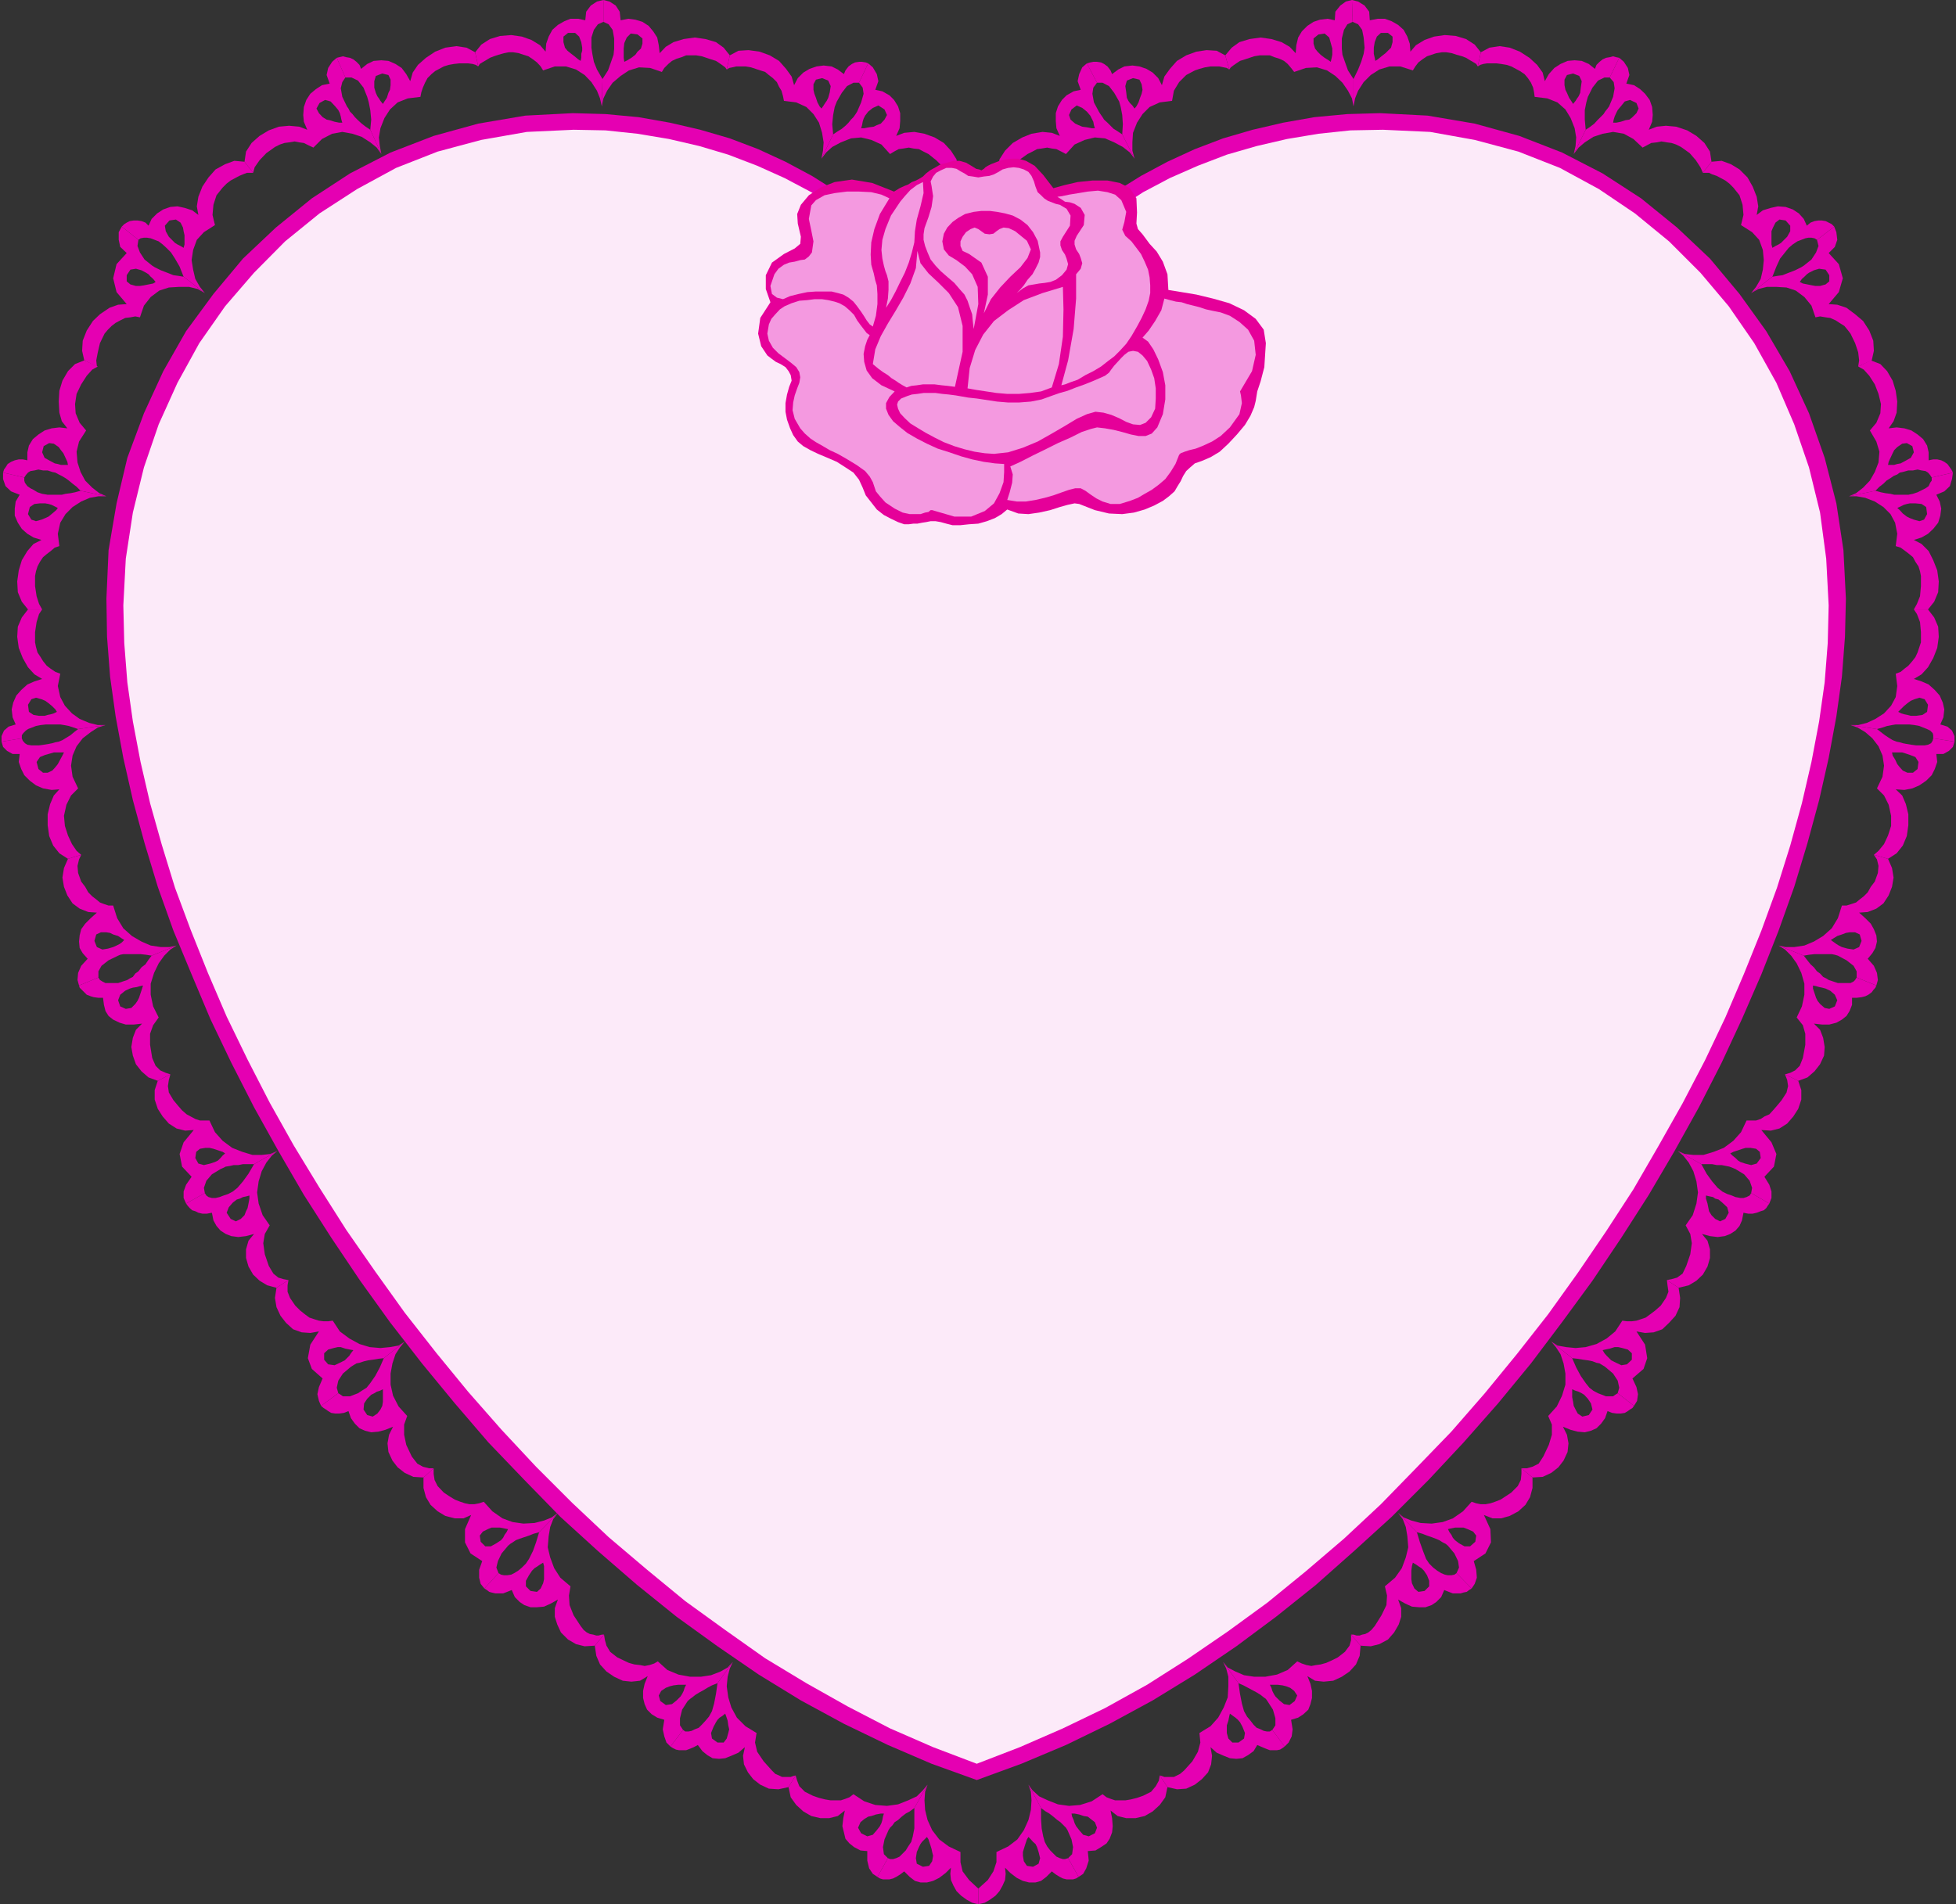 <?xml version="1.0" encoding="UTF-8" standalone="no"?>
<svg
   xmlns:ooo="http://xml.openoffice.org/svg/export"
   xmlns:dc="http://purl.org/dc/elements/1.1/"
   xmlns:cc="http://creativecommons.org/ns#"
   xmlns:rdf="http://www.w3.org/1999/02/22-rdf-syntax-ns#"
   xmlns:svg="http://www.w3.org/2000/svg"
   xmlns="http://www.w3.org/2000/svg"
   xmlns:sodipodi="http://sodipodi.sourceforge.net/DTD/sodipodi-0.dtd"
   xmlns:inkscape="http://www.inkscape.org/namespaces/inkscape"
   version="1.2"
   width="63.6mm"
   height="61.93mm"
   viewBox="0 0 6360 6193"
   preserveAspectRatio="xMidYMid"
   xml:space="preserve"
   id="svg193"
   sodipodi:docname="heart9.svg"
   style="fill-rule:evenodd;stroke-width:28.222;stroke-linejoin:round"
   inkscape:version="0.92.5 (2060ec1f9f, 2020-04-08)"><rect x="0" y="0" width="6360" height="6193" fill="#333333" stroke="none"/><sodipodi:namedview
   pagecolor="#ffffff"
   bordercolor="#666666"
   borderopacity="1"
   objecttolerance="10"
   gridtolerance="10"
   guidetolerance="10"
   inkscape:pageopacity="0"
   inkscape:pageshadow="2"
   inkscape:window-width="664"
   inkscape:window-height="487"
   id="namedview195"
   showgrid="false"
   inkscape:zoom="0.2102413"
   inkscape:cx="120.18898"
   inkscape:cy="117.01417"
   inkscape:window-x="0"
   inkscape:window-y="0"
   inkscape:window-maximized="0"
   inkscape:current-layer="svg193" />
 <defs
   class="ClipPathGroup"
   id="defs8">
  <clipPath
   id="presentation_clip_path"
   clipPathUnits="userSpaceOnUse">
   <rect
   x="0"
   y="0"
   width="21000"
   height="29700"
   id="rect2" />
  </clipPath>
  <clipPath
   id="presentation_clip_path_shrink"
   clipPathUnits="userSpaceOnUse">
   <rect
   x="21"
   y="29"
   width="20958"
   height="29641"
   id="rect5" />
  </clipPath>
 </defs>
 <defs
   class="TextShapeIndex"
   id="defs12">
  <g
   ooo:slide="id1"
   ooo:id-list="id3"
   id="g10" />
 </defs>
 <defs
   class="EmbeddedBulletChars"
   id="defs44">
  <g
   id="bullet-char-template-57356"
   transform="matrix(4.8828125e-4,0,0,-4.8828125e-4,0,0)">
   <path
   d="M 580,1141 1163,571 580,0 -4,571 Z"
   id="path14"
   inkscape:connector-curvature="0" />
  </g>
  <g
   id="bullet-char-template-57354"
   transform="matrix(4.8828125e-4,0,0,-4.8828125e-4,0,0)">
   <path
   d="M 8,1128 H 1137 V 0 H 8 Z"
   id="path17"
   inkscape:connector-curvature="0" />
  </g>
  <g
   id="bullet-char-template-10146"
   transform="matrix(4.8828125e-4,0,0,-4.8828125e-4,0,0)">
   <path
   d="M 174,0 602,739 174,1481 1456,739 Z M 1358,739 309,1346 659,739 Z"
   id="path20"
   inkscape:connector-curvature="0" />
  </g>
  <g
   id="bullet-char-template-10132"
   transform="matrix(4.8828125e-4,0,0,-4.8828125e-4,0,0)">
   <path
   d="M 2015,739 1276,0 H 717 l 543,543 H 174 v 393 h 1086 l -543,545 h 557 z"
   id="path23"
   inkscape:connector-curvature="0" />
  </g>
  <g
   id="bullet-char-template-10007"
   transform="matrix(4.8828125e-4,0,0,-4.8828125e-4,0,0)">
   <path
   d="m 0,-2 c -7,16 -16,29 -25,39 l 381,530 c -94,256 -141,385 -141,387 0,25 13,38 40,38 9,0 21,-2 34,-5 21,4 42,12 65,25 l 27,-13 111,-251 280,301 64,-25 24,25 c 21,-10 41,-24 62,-43 C 886,937 835,863 770,784 769,783 710,716 594,584 L 774,223 c 0,-27 -21,-55 -63,-84 l 16,-20 C 717,90 699,76 672,76 641,76 570,178 457,381 L 164,-76 c -22,-34 -53,-51 -92,-51 -42,0 -63,17 -64,51 -7,9 -10,24 -10,44 0,9 1,19 2,30 z"
   id="path26"
   inkscape:connector-curvature="0" />
  </g>
  <g
   id="bullet-char-template-10004"
   transform="matrix(4.8828125e-4,0,0,-4.8828125e-4,0,0)">
   <path
   d="M 285,-33 C 182,-33 111,30 74,156 52,228 41,333 41,471 c 0,78 14,145 41,201 34,71 87,106 158,106 53,0 88,-31 106,-94 l 23,-176 c 8,-64 28,-97 59,-98 l 735,706 c 11,11 33,17 66,17 42,0 63,-15 63,-46 V 965 c 0,-36 -10,-64 -30,-84 L 442,47 C 390,-6 338,-33 285,-33 Z"
   id="path29"
   inkscape:connector-curvature="0" />
  </g>
  <g
   id="bullet-char-template-9679"
   transform="matrix(4.8828125e-4,0,0,-4.8828125e-4,0,0)">
   <path
   d="M 813,0 C 632,0 489,54 383,161 276,268 223,411 223,592 c 0,181 53,324 160,431 106,107 249,161 430,161 179,0 323,-54 432,-161 108,-107 162,-251 162,-431 0,-180 -54,-324 -162,-431 C 1136,54 992,0 813,0 Z"
   id="path32"
   inkscape:connector-curvature="0" />
  </g>
  <g
   id="bullet-char-template-8226"
   transform="matrix(4.8828125e-4,0,0,-4.8828125e-4,0,0)">
   <path
   d="m 346,457 c -73,0 -137,26 -191,78 -54,51 -81,114 -81,188 0,73 27,136 81,188 54,52 118,78 191,78 73,0 134,-26 185,-79 51,-51 77,-114 77,-187 0,-75 -25,-137 -76,-188 -50,-52 -112,-78 -186,-78 z"
   id="path35"
   inkscape:connector-curvature="0" />
  </g>
  <g
   id="bullet-char-template-8211"
   transform="matrix(4.8828125e-4,0,0,-4.8828125e-4,0,0)">
   <path
   d="M -4,459 H 1135 V 606 H -4 Z"
   id="path38"
   inkscape:connector-curvature="0" />
  </g>
  <g
   id="bullet-char-template-61548"
   transform="matrix(4.8828125e-4,0,0,-4.8828125e-4,0,0)">
   <path
   d="m 173,740 c 0,163 58,303 173,419 116,115 255,173 419,173 163,0 302,-58 418,-173 116,-116 174,-256 174,-419 0,-163 -58,-303 -174,-418 C 1067,206 928,148 765,148 601,148 462,206 346,322 231,437 173,577 173,740 Z"
   id="path41"
   inkscape:connector-curvature="0" />
  </g>
 </defs>
 <g
   id="g49"
   transform="translate(-7320,-11753)">
  <g
   id="id2"
   class="Master_Slide">
   <g
   id="bg-id2"
   class="Background" />
   <g
   id="bo-id2"
   class="BackgroundObjects" />
  </g>
 </g>
 <g
   class="SlideGroup"
   id="g191"
   transform="translate(-7320,-11753)">
  <g
   id="g189">
   <g
   id="container-id1">
    <g
   id="id1"
   class="Slide"
   clip-path="url(#presentation_clip_path)">
     <g
   class="Page"
   id="g185">
      <g
   class="Graphic"
   id="g183">
       <g
   id="id3">
        <rect
   class="BoundingBox"
   x="7320"
   y="11753"
   width="6360"
   height="6193"
   id="rect51"
   style="fill:none;stroke:none" />
        <defs
   id="defs56">
         <clipPath
   id="clip_path_1"
   clipPathUnits="userSpaceOnUse">
          <path
   d="m 7320,11753 h 6359 v 6192 H 7320 Z"
   id="path53"
   inkscape:connector-curvature="0" />
         </clipPath>
        </defs>
        <g
   clip-path="url(#clip_path_1)"
   id="g180">
         <path
   d="m 9213,11908 h 30 l 3,20 5,26 10,25 18,31 -2,89 -6,-26 -10,-25 -18,-28 -22,-23 -28,-18 -33,-10 h -36 l -38,13 -8,-13 -12,-13 -13,-10 -15,-10 -16,-5 -15,-5 -18,-3 h -15 l -15,3 -18,5 -15,5 -13,5 -13,8 -12,7 -8,5 -5,8 -10,-46 20,-25 28,-18 33,-10 36,-3 35,5 31,11 28,17 18,21 2,-26 8,-23 12,-22 18,-16 21,-12 20,-8 h 25 l 23,5 3,-28 15,-20 20,-13 21,-5 v 71 l -18,8 -13,18 -8,25 v 33 h -30 l -3,-18 -7,-18 -13,-12 h -23 l -15,12 v 18 l 5,18 8,10 10,8 13,10 12,10 8,5 2,-10 v -13 l 3,-10 z"
   id="path58"
   inkscape:connector-curvature="0"
   style="fill:#e500b2;stroke:none" />
         <path
   d="m 9348,11911 h -31 l -2,20 -8,23 -10,28 -18,28 -2,89 5,-26 12,-25 18,-26 26,-22 27,-18 33,-10 36,2 38,13 8,-13 13,-13 12,-10 15,-7 16,-5 15,-6 h 18 15 l 18,3 15,5 15,5 16,5 12,8 10,7 8,6 5,7 10,-46 -20,-25 -25,-18 -34,-10 -35,-5 -36,5 -33,10 -25,15 -20,21 -3,-26 -5,-25 -13,-20 -15,-18 -20,-13 -23,-7 -23,-3 -25,5 -3,-28 -13,-20 -20,-13 -20,-5 v 71 l 17,8 13,18 5,28 v 33 h 31 l 2,-18 8,-18 13,-13 22,3 16,13 v 17 l -5,16 -11,10 -7,10 -13,10 -13,8 -10,5 -2,-13 v -10 -10 z"
   id="path60"
   inkscape:connector-curvature="0"
   style="fill:#e500b2;stroke:none" />
         <path
   d="m 8420,12111 28,-12 5,7 5,10 8,8 8,10 10,10 12,11 13,10 15,10 36,79 -15,-21 -21,-17 -28,-18 -30,-10 -33,-6 -33,6 -33,17 -28,28 -15,-7 -16,-8 -15,-2 -15,-3 -18,3 -15,2 -15,5 -16,8 -28,20 -22,23 -16,23 -5,18 -28,-36 5,-33 18,-28 26,-23 30,-18 33,-12 33,-3 33,3 26,10 -11,-26 -2,-22 2,-26 8,-23 13,-20 18,-15 20,-13 25,-5 -10,-28 5,-23 13,-20 15,-13 28,64 -10,15 -5,20 5,28 15,31 -28,12 -10,-12 -15,-16 -18,-5 -18,10 -10,18 8,15 12,13 13,8 10,2 16,5 15,3 h 10 l -3,-10 -2,-10 -3,-11 z"
   id="path62"
   inkscape:connector-curvature="0"
   style="fill:#e500b2;stroke:none" />
         <path
   d="m 8542,12055 -28,13 5,18 5,25 3,31 -3,33 36,79 -5,-26 -3,-28 5,-30 13,-33 18,-28 25,-23 33,-13 41,-5 3,-15 5,-15 7,-16 8,-15 13,-13 12,-10 13,-7 15,-8 16,-5 17,-3 18,-2 h 15 13 l 15,2 10,3 8,5 -10,-46 -28,-15 -33,-5 -36,5 -33,13 -30,20 -26,23 -17,25 -8,28 -13,-23 -15,-20 -20,-13 -23,-10 -23,-2 -25,2 -21,10 -20,16 -5,-13 -10,-10 -10,-8 -11,-5 -12,-2 -11,-3 -12,3 -8,2 28,64 h 20 l 21,10 18,23 12,30 28,-13 -5,-17 v -21 l 5,-17 21,-8 20,5 7,15 v 18 l -2,15 -5,10 -5,16 -8,12 -5,8 -8,-10 -5,-8 -5,-7 z"
   id="path64"
   inkscape:connector-curvature="0"
   style="fill:#e500b2;stroke:none" />
         <path
   d="m 7795,12640 20,-23 8,5 10,5 10,5 13,5 13,5 15,6 15,2 18,3 69,53 -23,-13 -28,-7 h -33 l -33,2 -31,10 -28,21 -22,28 -13,38 -15,-3 -16,3 -17,2 -16,8 -15,8 -13,10 -12,12 -11,13 -15,31 -7,30 -5,26 2,20 -41,-20 -7,-31 2,-33 13,-33 20,-31 23,-22 31,-21 28,-10 28,-2 -33,-39 -11,-45 11,-46 33,-36 -21,-20 -5,-23 v -25 l 10,-18 54,43 -3,20 8,21 15,23 25,20 -20,23 -15,-8 -18,-5 -18,3 -12,18 v 20 l 12,10 18,5 h 13 l 13,-2 15,-3 15,-3 8,-5 -8,-10 -8,-7 -7,-8 z"
   id="path66"
   inkscape:connector-curvature="0"
   style="fill:#e500b2;stroke:none" />
         <path
   d="m 7882,12536 -21,23 15,15 13,20 15,26 13,33 69,53 -16,-20 -15,-26 -7,-30 -5,-31 5,-33 12,-33 23,-25 36,-23 -8,-33 3,-33 10,-31 20,-25 13,-13 13,-10 15,-8 13,-7 12,-5 13,-5 h 13 7 l -28,-36 -33,-3 -30,11 -31,17 -23,26 -20,30 -13,33 -5,31 5,28 -20,-15 -25,-8 -23,-5 -23,2 -23,8 -20,13 -18,18 -10,22 -10,-10 -13,-5 -13,-2 h -12 l -13,2 -10,5 -8,5 -8,8 54,43 7,-5 11,-2 h 10 l 12,2 13,5 13,5 13,10 12,11 21,-23 -13,-13 -10,-18 -3,-18 15,-17 21,-3 15,10 8,16 2,12 3,13 v 15 15 l -3,11 -10,-6 -10,-5 -8,-5 z"
   id="path68"
   inkscape:connector-curvature="0"
   style="fill:#e500b2;stroke:none" />
         <path
   d="m 7467,13390 8,-28 h 10 10 10 16 l 12,-3 16,-2 15,-3 18,-5 84,18 h -26 l -28,5 -28,12 -28,18 -23,23 -17,28 -8,36 5,40 -15,5 -13,11 -13,10 -12,10 -10,15 -8,15 -5,16 -3,15 v 33 l 5,33 8,25 10,18 h -46 l -20,-25 -13,-31 -2,-35 5,-36 10,-33 18,-30 20,-23 26,-13 -26,-8 -20,-12 -18,-16 -13,-20 -10,-23 v -23 l 3,-23 13,-22 -28,-11 -18,-17 -8,-23 v -21 l 69,16 v 10 l 2,7 8,11 10,7 10,5 13,8 15,5 18,3 -8,28 h -17 l -18,2 -15,10 -6,23 11,18 15,5 18,-5 12,-5 11,-5 12,-10 13,-11 5,-7 -10,-5 -10,-5 -10,-3 z"
   id="path70"
   inkscape:connector-curvature="0"
   style="fill:#e500b2;stroke:none" />
         <path
   d="m 7498,13260 -8,28 10,2 11,6 10,5 12,7 11,8 12,10 13,10 13,13 84,18 -23,-10 -23,-18 -23,-23 -15,-28 -10,-31 -3,-35 8,-33 23,-36 -21,-25 -13,-31 -2,-30 5,-33 15,-31 18,-28 18,-20 18,-10 -44,-20 -30,12 -23,23 -18,31 -10,33 -2,35 2,36 8,28 18,23 -26,-3 -25,3 -23,7 -20,13 -18,15 -13,21 -5,22 v 26 l -15,-3 h -13 l -13,3 -12,5 -11,7 -7,11 -5,7 -3,10 69,16 5,-8 7,-8 8,-5 13,-2 13,-3 15,3 h 15 l 15,5 8,-28 -15,-8 -18,-10 -8,-18 5,-20 18,-10 15,2 16,11 7,10 8,10 7,15 6,13 2,10 h -13 -10 l -10,-3 z"
   id="path72"
   inkscape:connector-curvature="0"
   style="fill:#e500b2;stroke:none" />
         <path
   d="m 10013,12071 28,12 -7,18 -5,26 -3,30 3,33 -38,79 5,-26 2,-27 -5,-31 -10,-33 -18,-28 -23,-23 -33,-15 -40,-5 -3,-15 -5,-18 -8,-13 -7,-15 -13,-13 -13,-10 -12,-10 -16,-5 -15,-5 -15,-5 -18,-3 h -15 -15 l -13,3 -10,2 -8,5 10,-46 28,-15 33,-2 36,5 33,12 30,18 23,26 18,25 8,28 12,-23 18,-18 20,-12 23,-8 23,-3 26,3 20,10 20,15 5,-12 10,-13 11,-8 10,-5 13,-2 h 10 l 12,2 8,3 -30,63 h -18 l -21,11 -17,22 -16,28 -28,-12 5,-18 3,-20 -8,-18 -20,-8 -20,5 -8,15 v 18 l 3,13 5,13 5,15 7,13 6,7 7,-10 5,-8 5,-7 z"
   id="path74"
   inkscape:connector-curvature="0"
   style="fill:#e500b2;stroke:none" />
         <path
   d="m 10133,12129 -26,-13 -5,8 -7,10 -8,8 -8,10 -10,10 -12,10 -13,8 -15,10 -38,79 15,-20 20,-18 28,-15 33,-13 33,-3 33,8 33,15 28,31 13,-8 15,-8 15,-2 18,-3 15,3 18,2 15,8 16,8 25,20 23,23 13,23 7,17 28,-35 -5,-31 -18,-28 -23,-25 -30,-18 -33,-12 -33,-6 -33,3 -26,10 11,-25 2,-23 v -26 l -7,-22 -13,-21 -15,-15 -23,-13 -23,-5 10,-28 -5,-23 -13,-22 -15,-13 -30,63 12,16 3,20 -8,28 -13,30 26,13 10,-13 15,-12 18,-8 20,13 8,18 -8,15 -12,13 -13,5 -10,5 -15,2 -16,3 h -10 l 3,-10 2,-11 3,-10 z"
   id="path76"
   inkscape:connector-curvature="0"
   style="fill:#e500b2;stroke:none" />
         <path
   d="m 7688,14833 16,28 7,-3 10,-2 h 13 13 15 15 l 18,2 18,3 81,-33 -23,5 h -28 l -33,-5 -30,-13 -31,-18 -28,-25 -20,-33 -13,-41 h -15 l -15,-5 -13,-5 -12,-10 -13,-10 -13,-13 -10,-18 -13,-17 -10,-28 -2,-23 5,-21 7,-15 -43,13 -13,30 -5,31 5,30 11,28 17,26 23,17 28,11 28,2 -20,18 -18,18 -13,18 -5,20 -2,20 2,21 10,17 16,18 -21,23 -10,23 -2,23 5,18 63,-26 v -20 l 10,-18 23,-18 31,-15 -16,-28 -17,5 -18,3 -18,-8 -8,-20 6,-21 15,-7 h 18 l 12,2 10,5 16,5 12,8 8,5 -8,8 -7,5 -10,5 z"
   id="path78"
   inkscape:connector-curvature="0"
   style="fill:#e500b2;stroke:none" />
         <path
   d="m 7742,14968 -8,-28 8,-5 10,-5 8,-11 10,-7 10,-13 13,-10 10,-15 10,-13 81,-33 -20,13 -20,20 -18,25 -15,31 -11,35 v 36 l 8,38 18,36 -18,25 -10,28 v 36 l 7,43 11,25 15,15 18,8 15,5 -41,21 -30,-11 -23,-20 -18,-23 -10,-28 -5,-28 5,-30 10,-26 20,-20 -27,3 h -26 l -20,-6 -21,-10 -15,-12 -10,-16 -5,-20 -3,-23 h -15 l -15,-2 -10,-3 -13,-5 -8,-8 -7,-7 -8,-8 -2,-7 63,-26 5,8 8,5 10,5 h 13 12 16 l 15,-5 15,-5 8,28 -15,7 -16,13 -7,18 7,20 18,8 18,-3 13,-13 7,-10 5,-10 5,-15 5,-15 3,-10 -10,2 -10,3 -13,2 z"
   id="path80"
   inkscape:connector-curvature="0"
   style="fill:#e500b2;stroke:none" />
         <path
   d="m 7465,14081 5,28 h 10 10 13 13 l 12,2 16,3 15,5 15,5 89,-13 h -25 l -28,-7 -31,-13 -25,-18 -23,-25 -15,-28 -8,-36 8,-40 -16,-6 -15,-10 -13,-10 -12,-15 -8,-13 -10,-15 -5,-18 -3,-15 v -33 l 5,-33 8,-26 10,-15 h -46 l -20,26 -13,30 -2,33 5,36 13,33 17,30 21,23 25,15 -25,8 -23,10 -20,18 -16,18 -10,23 -5,22 3,26 10,23 -23,7 -15,13 -8,18 v 18 l 66,-11 v -10 l 5,-7 8,-8 7,-5 13,-5 13,-5 15,-3 18,-2 -5,-28 h -18 l -18,-3 -15,-10 -3,-23 11,-18 15,-5 18,5 12,5 11,8 12,10 10,10 5,8 -10,5 -10,3 -10,2 z"
   id="path82"
   inkscape:connector-curvature="0"
   style="fill:#e500b2;stroke:none" />
         <path
   d="m 7485,14203 -5,-31 10,-2 10,-3 11,-2 12,-5 13,-8 13,-8 12,-10 13,-10 89,-13 -25,8 -23,15 -26,20 -20,26 -13,30 -5,33 5,36 18,38 -23,23 -15,30 -8,36 3,33 10,31 13,28 15,22 15,13 -43,13 -28,-18 -20,-25 -13,-31 -5,-35 v -36 l 8,-33 12,-28 18,-20 -25,2 -28,-5 -23,-10 -20,-15 -18,-18 -10,-20 -8,-23 3,-26 h -23 l -18,-10 -13,-13 -5,-17 66,-11 3,8 7,8 8,5 13,2 h 12 13 l 15,-2 18,-3 5,31 -18,5 -17,7 -11,16 6,23 15,12 h 15 l 15,-7 10,-11 8,-10 8,-15 7,-13 5,-10 h -12 -11 -10 z"
   id="path84"
   inkscape:connector-curvature="0"
   style="fill:#e500b2;stroke:none" />
         <path
   d="m 8019,15532 18,23 7,-3 10,-5 13,-2 13,-3 h 15 l 15,-3 h 18 18 l 76,-43 -23,10 -28,3 h -30 l -33,-10 -33,-13 -31,-23 -25,-28 -18,-38 h -15 -16 l -15,-5 -15,-8 -13,-7 -15,-13 -13,-15 -15,-18 -15,-25 -3,-21 3,-20 5,-18 -41,21 -10,30 v 31 l 10,30 16,25 20,23 25,16 28,7 28,-2 -33,40 -13,38 8,41 31,33 -18,26 -8,22 v 21 l 8,18 61,-34 -3,-17 8,-23 18,-21 28,-17 -18,-23 -15,5 -21,5 -18,-5 -10,-18 3,-20 12,-10 18,-3 h 13 l 13,3 15,5 15,5 8,5 -8,7 -7,8 -8,8 z"
   id="path86"
   inkscape:connector-curvature="0"
   style="fill:#e500b2;stroke:none" />
         <path
   d="m 8090,15654 -13,-26 15,-12 18,-21 18,-25 18,-31 76,-43 -18,15 -18,23 -15,28 -10,33 -5,36 5,36 13,38 23,33 -16,28 -5,30 5,36 13,38 15,25 16,13 17,5 16,3 -39,25 -30,-8 -25,-15 -21,-20 -15,-26 -8,-28 v -28 l 8,-28 18,-22 -26,7 -25,3 -23,-3 -18,-7 -17,-11 -13,-15 -10,-18 -5,-25 -16,3 h -15 l -13,-3 -10,-5 -10,-3 -8,-7 -7,-8 -5,-7 61,-34 5,8 7,5 11,3 h 12 l 13,-3 13,-5 15,-5 15,-8 13,26 -13,10 -13,15 -7,18 13,20 17,8 16,-8 12,-12 5,-13 5,-10 3,-15 3,-16 v -10 l -11,3 -10,2 -10,5 z"
   id="path88"
   inkscape:connector-curvature="0"
   style="fill:#e500b2;stroke:none" />
         <path
   d="m 8441,16177 20,21 8,-5 10,-6 10,-2 15,-5 13,-3 15,-2 18,-3 18,-2 68,-54 -20,13 -28,5 -31,3 -35,-3 -33,-10 -33,-18 -31,-23 -23,-35 -15,2 h -15 l -15,-2 -16,-5 -15,-5 -15,-11 -15,-12 -16,-16 -17,-25 -8,-20 v -21 l 3,-17 -39,25 -5,33 5,30 13,28 18,23 23,21 28,10 28,2 28,-5 -28,43 -8,44 13,35 35,31 -12,28 -5,23 5,22 7,16 56,-41 -5,-18 5,-23 15,-23 26,-22 -20,-21 -16,8 -17,8 -21,-3 -13,-15 v -21 l 13,-12 18,-5 13,-3 h 10 l 15,5 15,3 11,2 -8,10 -5,8 -8,8 z"
   id="path90"
   inkscape:connector-curvature="0"
   style="fill:#e500b2;stroke:none" />
         <path
   d="m 8527,16289 -15,-23 12,-15 16,-23 15,-28 13,-30 68,-54 -15,18 -15,23 -10,30 -6,33 v 36 l 8,36 18,35 28,31 -10,28 v 33 l 7,33 18,38 18,23 18,10 20,5 h 15 l -33,30 -33,-2 -28,-13 -23,-18 -17,-22 -13,-28 -3,-28 5,-28 13,-26 -25,10 -23,6 -23,2 -20,-5 -18,-8 -15,-15 -13,-18 -8,-23 -15,6 -15,2 h -13 l -13,-2 -10,-6 -7,-5 -8,-5 -8,-7 56,-41 8,5 7,5 h 11 12 l 13,-5 13,-5 12,-8 16,-10 15,23 -13,13 -10,15 -2,20 12,18 18,5 15,-10 10,-13 6,-12 2,-13 v -15 -16 -10 l -10,5 -10,3 -8,5 z"
   id="path92"
   inkscape:connector-curvature="0"
   style="fill:#e500b2;stroke:none" />
         <path
   d="m 8949,16762 23,18 7,-6 8,-5 10,-7 13,-5 15,-5 15,-5 15,-6 18,-5 61,-63 -20,15 -25,10 -31,8 -36,2 -35,-5 -33,-12 -33,-23 -28,-31 -15,5 -16,3 h -15 l -15,-3 -15,-5 -18,-7 -18,-11 -18,-12 -20,-21 -10,-20 -3,-20 v -18 l -33,30 v 34 l 8,30 15,25 23,21 25,15 31,8 h 28 l 25,-11 -20,46 v 43 l 18,36 38,25 -10,28 v 26 l 5,20 12,15 46,-50 -7,-18 5,-21 12,-25 21,-25 -23,-18 -15,10 -18,10 h -18 l -15,-15 -3,-20 10,-13 16,-8 12,-5 h 13 15 l 15,3 11,2 -5,10 -6,8 -5,10 z"
   id="path94"
   inkscape:connector-curvature="0"
   style="fill:#e500b2;stroke:none" />
         <path
   d="m 9050,16861 -20,-23 10,-15 13,-26 10,-28 10,-33 61,-63 -15,20 -10,26 -5,30 -3,36 8,33 13,35 20,31 33,28 -5,30 2,31 13,33 23,35 10,13 10,8 10,5 11,2 10,3 h 7 l 11,-3 h 7 l -30,36 -33,2 -28,-7 -26,-15 -23,-23 -12,-26 -8,-25 v -28 l 10,-28 -23,13 -22,10 -23,2 h -21 l -20,-7 -15,-10 -16,-16 -10,-23 -15,6 -13,5 h -15 -10 l -13,-3 -7,-2 -8,-6 -8,-5 46,-50 8,5 10,2 h 10 l 13,-2 10,-5 13,-8 12,-10 13,-13 20,23 -10,15 -10,18 v 18 l 15,15 21,3 12,-11 8,-17 3,-13 v -13 -15 -15 l -3,-11 -10,6 -10,7 -8,5 z"
   id="path96"
   inkscape:connector-curvature="0"
   style="fill:#e500b2;stroke:none" />
         <path
   d="m 9533,17270 23,15 8,-7 7,-5 10,-8 13,-8 13,-7 13,-8 15,-8 18,-7 50,-69 -17,18 -23,13 -31,12 -33,5 h -35 l -38,-7 -36,-15 -31,-28 -12,7 -15,5 -16,3 -15,-3 -18,-2 -18,-5 -17,-8 -21,-10 -23,-18 -12,-20 -5,-18 -3,-18 -30,36 5,33 12,28 21,23 25,17 28,13 28,3 28,-3 25,-15 -10,25 -5,23 v 23 l 5,20 8,18 15,15 18,11 23,7 -5,31 5,23 7,20 13,13 41,-54 -10,-15 v -23 l 7,-28 18,-28 -23,-15 -13,13 -15,12 -20,3 -18,-13 -5,-18 8,-15 15,-10 13,-5 12,-3 16,-2 h 15 10 l -5,10 -3,10 -5,10 z"
   id="path98"
   inkscape:connector-curvature="0"
   style="fill:#e500b2;stroke:none" />
         <path
   d="m 9648,17354 -23,-18 10,-18 7,-25 6,-31 5,-35 50,-69 -10,21 -7,27 -3,31 5,36 10,33 18,33 28,28 36,22 -5,31 7,30 21,31 27,30 11,11 12,5 10,5 h 11 7 10 l 8,-3 8,-2 -23,38 -33,7 -31,-2 -28,-13 -23,-18 -17,-22 -13,-26 -3,-28 6,-28 -21,18 -23,10 -20,8 -20,2 -21,-2 -17,-10 -16,-13 -15,-20 -13,7 -12,5 -13,5 h -13 -10 l -10,-2 -10,-5 -8,-5 41,-54 7,5 h 11 l 10,-2 10,-5 13,-5 10,-10 12,-13 11,-13 23,18 -8,15 -8,20 3,18 18,13 h 20 l 10,-13 5,-18 3,-12 -3,-13 -2,-15 -5,-15 -3,-8 -10,8 -8,5 -7,7 z"
   id="path100"
   inkscape:connector-curvature="0"
   style="fill:#e500b2;stroke:none" />
         <path
   d="m 11787,11908 h -30 l -3,20 -8,26 -10,25 -15,31 v 89 l 5,-26 10,-25 18,-28 23,-23 28,-18 33,-10 h 35 l 41,13 8,-13 10,-13 13,-10 15,-10 15,-5 15,-5 18,-3 h 15 l 18,3 15,5 18,5 13,5 13,8 12,7 8,5 5,8 10,-46 -20,-25 -28,-18 -33,-10 -36,-3 -35,5 -31,11 -28,17 -18,21 -2,-26 -8,-23 -12,-22 -18,-16 -21,-12 -22,-8 h -23 l -26,5 -2,-28 -15,-20 -21,-13 -20,-5 2,71 18,8 13,18 5,25 3,33 h 30 l 3,-18 7,-18 13,-12 h 23 l 15,12 v 18 l -5,18 -10,10 -8,8 -13,10 -12,10 -8,5 -2,-10 -3,-13 v -10 z"
   id="path102"
   inkscape:connector-curvature="0"
   style="fill:#e500b2;stroke:none" />
         <path
   d="m 11652,11911 h 31 l 2,20 8,23 10,28 18,28 v 89 l -5,-26 -13,-25 -18,-26 -23,-22 -27,-18 -33,-10 -36,2 -38,13 -10,-13 -11,-13 -12,-10 -15,-7 -16,-5 -15,-6 h -18 -15 l -18,3 -15,5 -15,5 -16,5 -12,8 -10,7 -8,6 -5,7 -13,-46 21,-25 25,-18 33,-10 36,-5 35,5 33,10 26,15 20,21 2,-26 6,-25 12,-20 18,-18 20,-13 21,-7 25,-3 23,5 2,-28 16,-20 18,-13 20,-5 2,71 -17,8 -11,18 -7,28 v 33 h -31 l -5,-18 -5,-18 -15,-13 -20,3 -16,13 v 17 l 5,16 8,10 10,10 13,10 13,8 7,5 3,-13 2,-10 v -10 z"
   id="path104"
   inkscape:connector-curvature="0"
   style="fill:#e500b2;stroke:none" />
         <path
   d="m 12580,12111 -28,-12 -5,7 -8,10 -5,8 -10,10 -10,10 -10,11 -13,10 -15,10 -39,79 16,-21 20,-17 28,-18 30,-10 34,-6 35,6 31,17 30,28 13,-7 15,-8 18,-2 15,-3 18,3 15,2 15,5 16,8 28,20 20,23 15,23 8,18 28,-36 -5,-33 -18,-28 -26,-23 -30,-18 -36,-12 -33,-3 -30,3 -26,10 11,-26 2,-22 -2,-26 -8,-23 -15,-20 -16,-15 -20,-13 -25,-5 10,-28 -5,-23 -13,-20 -15,-13 -31,64 13,15 3,20 -5,28 -13,31 28,12 10,-12 13,-16 17,-5 21,10 7,18 -7,15 -13,13 -10,8 -13,2 -15,5 -15,3 h -10 l 2,-10 3,-10 5,-11 z"
   id="path106"
   inkscape:connector-curvature="0"
   style="fill:#e500b2;stroke:none" />
         <path
   d="m 12458,12055 25,13 -5,18 -5,25 v 31 l 3,33 -39,79 6,-26 2,-28 -5,-30 -13,-33 -17,-28 -26,-23 -33,-13 -41,-5 -2,-15 -3,-15 -7,-16 -10,-15 -11,-13 -15,-10 -13,-7 -15,-8 -15,-5 -18,-3 -15,-2 h -15 -16 l -12,2 -10,3 -8,5 10,-46 28,-15 33,-5 33,5 33,13 31,20 25,23 18,25 7,28 13,-23 18,-20 20,-13 23,-10 23,-2 23,2 23,10 20,16 5,-13 10,-10 10,-8 11,-5 12,-2 11,-3 10,3 10,2 -31,64 h -17 l -21,10 -18,23 -15,30 -25,-13 2,-17 3,-21 -8,-17 -20,-8 -20,5 -8,15 v 18 l 3,15 5,10 7,16 8,12 5,8 8,-10 5,-8 5,-7 z"
   id="path108"
   inkscape:connector-curvature="0"
   style="fill:#e500b2;stroke:none" />
         <path
   d="m 13202,12640 -17,-23 -8,5 -10,5 -10,5 -13,5 -13,5 -15,6 -15,2 -18,3 -69,53 23,-13 28,-7 h 31 l 33,2 30,10 28,21 23,28 13,38 15,-3 18,3 15,2 18,8 12,8 16,10 10,12 10,13 15,31 10,30 3,26 -3,20 44,-20 7,-31 -2,-33 -13,-33 -20,-31 -26,-22 -28,-21 -30,-10 -28,-2 33,-39 13,-45 -13,-46 -33,-36 20,-20 8,-23 -3,-25 -7,-18 -56,43 5,20 -8,21 -15,23 -25,20 17,23 16,-8 17,-5 21,3 12,18 v 20 l -12,10 -18,5 h -15 l -11,-2 -15,-3 -15,-3 -10,-5 7,-10 8,-7 8,-8 z"
   id="path110"
   inkscape:connector-curvature="0"
   style="fill:#e500b2;stroke:none" />
         <path
   d="m 13118,12536 18,23 -12,15 -16,20 -12,26 -13,33 -69,53 16,-20 15,-26 7,-30 3,-31 -3,-33 -12,-33 -23,-25 -36,-23 8,-33 -3,-33 -10,-31 -20,-25 -13,-13 -13,-10 -15,-8 -13,-7 -15,-5 -10,-5 h -13 -7 l 28,-36 33,-3 30,11 28,17 26,26 17,30 13,33 5,31 -5,28 20,-15 26,-8 23,-5 25,2 23,8 20,13 16,18 10,22 12,-10 13,-5 13,-2 h 10 l 13,2 10,5 10,5 8,8 -56,43 -8,-5 -10,-2 h -10 l -10,2 -13,5 -13,5 -15,10 -13,11 -18,-23 13,-13 10,-18 v -18 l -15,-17 -20,-3 -13,10 -8,16 -5,12 v 13 15 15 l 3,11 10,-6 10,-5 8,-5 z"
   id="path112"
   inkscape:connector-curvature="0"
   style="fill:#e500b2;stroke:none" />
         <path
   d="m 13530,13390 -5,-28 h -10 -10 -10 -16 l -12,-3 -16,-2 -15,-3 -18,-5 -86,18 h 25 l 28,5 31,12 28,18 23,23 15,28 7,36 -5,40 16,5 15,11 13,10 12,10 8,15 10,15 5,16 3,15 v 33 l -3,33 -10,25 -10,18 h 46 l 20,-25 13,-31 2,-35 -5,-36 -13,-33 -15,-30 -23,-23 -25,-13 25,-8 21,-12 17,-16 16,-20 7,-23 3,-23 -5,-23 -11,-22 26,-11 18,-17 7,-23 3,-21 -69,16 v 10 l -5,7 -5,11 -10,7 -10,5 -16,8 -15,5 -15,3 5,28 h 18 l 20,2 15,10 3,23 -10,18 -15,5 -18,-5 -13,-5 -10,-5 -13,-10 -10,-11 -8,-7 11,-5 10,-5 10,-3 z"
   id="path114"
   inkscape:connector-curvature="0"
   style="fill:#e500b2;stroke:none" />
         <path
   d="m 13500,13260 7,28 -10,2 -8,6 -12,5 -10,7 -13,8 -10,10 -13,10 -13,13 -86,18 23,-10 23,-18 22,-23 16,-28 12,-31 3,-35 -10,-33 -21,-36 21,-25 13,-31 2,-30 -8,-33 -12,-31 -18,-28 -18,-20 -18,-10 41,-20 31,12 22,23 18,31 10,33 5,35 -2,36 -10,28 -16,23 26,-3 25,3 23,7 20,13 18,15 13,21 5,22 v 26 l 15,-3 h 13 l 13,3 10,5 10,7 8,11 5,7 5,10 -69,16 -5,-8 -7,-8 -8,-5 -13,-2 -13,-3 -15,3 h -15 l -18,5 -7,-28 15,-8 18,-10 10,-18 -5,-20 -18,-10 -15,2 -16,11 -10,10 -5,10 -7,15 -6,13 -2,10 h 10 10 l 10,-3 z"
   id="path116"
   inkscape:connector-curvature="0"
   style="fill:#e500b2;stroke:none" />
         <path
   d="m 10984,12071 -25,12 5,18 5,26 2,30 -2,33 40,79 -7,-26 v -27 l 2,-31 13,-33 18,-28 23,-23 33,-15 40,-5 6,-33 17,-28 23,-23 28,-15 15,-5 18,-5 18,-3 h 15 13 l 15,3 10,2 8,5 -13,-46 -28,-15 -33,-2 -33,5 -33,12 -30,18 -23,26 -18,25 -8,28 -12,-23 -18,-18 -20,-12 -23,-8 -23,-3 -26,3 -20,10 -20,15 -5,-12 -10,-13 -11,-8 -10,-5 -13,-2 h -12 l -10,2 -11,3 33,63 h 18 l 21,11 17,22 16,28 25,-12 -2,-18 -3,-20 5,-18 20,-8 21,5 7,15 3,18 -3,13 -5,13 -5,15 -7,13 -6,7 -7,-10 -8,-8 -5,-7 z"
   id="path118"
   inkscape:connector-curvature="0"
   style="fill:#e500b2;stroke:none" />
         <path
   d="m 10865,12129 28,-13 5,8 7,10 5,8 11,10 10,10 10,10 13,8 15,10 40,79 -15,-20 -23,-18 -28,-15 -30,-13 -33,-3 -33,8 -33,15 -28,31 -15,-8 -16,-8 -15,-2 -15,-3 -18,3 -15,2 -15,8 -16,8 -28,20 -20,23 -15,23 -5,17 -28,-35 5,-31 18,-28 25,-25 31,-18 30,-12 36,-6 30,3 26,10 -11,-25 -2,-23 v -26 l 7,-22 13,-21 15,-15 23,-13 23,-5 -10,-28 5,-23 10,-22 15,-13 33,63 -12,16 -3,20 5,28 16,30 -28,13 -11,-13 -15,-12 -18,-8 -17,13 -8,18 5,15 15,13 11,5 12,5 15,2 16,3 h 10 l -3,-10 -2,-11 -5,-10 z"
   id="path120"
   inkscape:connector-curvature="0"
   style="fill:#e500b2;stroke:none" />
         <path
   d="m 13309,14833 -13,28 -10,-3 -10,-2 h -13 -12 -16 -15 l -18,2 -17,3 -82,-33 23,5 h 28 l 33,-5 31,-13 30,-18 28,-25 20,-33 13,-41 h 15 l 16,-5 15,-5 12,-10 13,-10 13,-13 10,-18 13,-17 10,-28 2,-23 -5,-21 -10,-15 46,13 13,30 5,31 -5,30 -11,28 -17,26 -23,17 -28,11 -28,2 20,18 18,18 10,18 8,20 2,20 -5,21 -10,17 -15,18 20,23 10,23 3,23 -5,18 -64,-26 v -20 l -10,-18 -23,-18 -28,-15 13,-28 18,5 20,3 18,-8 8,-20 -6,-21 -15,-7 h -18 l -12,2 -13,5 -15,5 -13,8 -8,5 11,8 7,5 8,5 z"
   id="path122"
   inkscape:connector-curvature="0"
   style="fill:#e500b2;stroke:none" />
         <path
   d="m 13256,14968 10,-28 -8,-5 -10,-5 -10,-11 -10,-7 -10,-13 -11,-10 -12,-15 -10,-13 -82,-33 21,13 20,20 18,25 15,31 10,35 v 36 l -8,38 -17,36 20,25 8,28 v 36 l -8,43 -10,25 -15,15 -16,8 -17,5 43,21 30,-11 23,-20 18,-23 13,-28 2,-28 -5,-30 -10,-26 -20,-20 27,3 h 23 l 23,-6 18,-10 15,-12 10,-16 8,-20 v -23 h 15 l 16,-2 12,-3 10,-5 11,-8 5,-7 7,-8 3,-7 -64,-26 -5,8 -5,5 -10,5 h -13 -12 -16 l -15,-5 -15,-5 -10,28 15,7 15,13 8,18 -8,20 -18,8 -15,-3 -15,-13 -8,-10 -5,-10 -5,-15 -5,-15 v -10 l 10,2 10,3 10,2 z"
   id="path124"
   inkscape:connector-curvature="0"
   style="fill:#e500b2;stroke:none" />
         <path
   d="m 13533,14081 -5,28 h -11 -10 -10 -13 l -12,2 -16,3 -15,5 -18,5 -86,-13 h 25 l 28,-7 28,-13 28,-18 23,-25 15,-28 5,-36 -5,-40 16,-6 12,-10 13,-10 13,-15 10,-13 7,-15 6,-18 5,-15 v -33 l -3,-33 -10,-26 -10,-15 h 46 l 20,26 13,30 2,33 -5,36 -13,33 -17,30 -21,23 -25,15 25,8 23,10 20,18 16,18 10,23 5,22 -3,26 -10,23 23,7 15,13 8,18 v 18 l -69,-11 v -10 l -2,-7 -8,-8 -10,-5 -13,-5 -12,-5 -16,-3 -17,-2 5,-28 h 17 l 21,-3 15,-10 3,-23 -11,-18 -17,-5 -16,5 -12,5 -11,8 -12,10 -10,10 -8,8 10,5 10,3 10,2 z"
   id="path126"
   inkscape:connector-curvature="0"
   style="fill:#e500b2;stroke:none" />
         <path
   d="m 13515,14203 2,-31 -10,-2 -10,-3 -10,-2 -13,-5 -13,-8 -12,-8 -13,-10 -13,-10 -86,-13 23,8 25,15 23,20 20,26 13,30 5,33 -5,36 -18,38 23,23 15,30 8,36 v 33 l -10,31 -13,28 -18,22 -15,13 46,13 28,-18 20,-25 13,-31 5,-35 v -36 l -8,-33 -12,-28 -21,-20 28,2 26,-5 23,-10 22,-15 18,-18 10,-20 8,-23 -3,-26 h 23 l 18,-10 13,-13 5,-17 -69,-11 -2,8 -5,8 -10,5 -11,2 h -12 -16 l -15,-2 -18,-3 -2,31 15,5 18,7 10,16 -3,23 -15,12 h -18 l -15,-7 -10,-11 -8,-10 -7,-15 -8,-13 -2,-10 h 10 13 10 z"
   id="path128"
   inkscape:connector-curvature="0"
   style="fill:#e500b2;stroke:none" />
         <path
   d="m 12979,15532 -16,23 -7,-3 -13,-5 -10,-2 -15,-3 h -16 l -15,-3 h -18 -17 l -77,-43 23,10 28,3 h 33 l 33,-10 33,-13 31,-23 25,-28 18,-38 h 15 16 l 15,-5 12,-8 16,-7 12,-13 13,-15 15,-18 16,-25 5,-21 -3,-20 -7,-18 43,21 10,30 v 31 l -10,30 -16,25 -20,23 -25,16 -28,7 -31,-2 33,40 16,38 -8,41 -31,33 16,26 7,22 v 21 l -7,18 -59,-34 3,-17 -8,-23 -18,-21 -28,-17 16,-23 15,5 20,5 18,-5 13,-18 -3,-20 -12,-10 -18,-3 h -16 l -10,3 -15,5 -15,5 -10,5 7,7 10,8 8,8 z"
   id="path130"
   inkscape:connector-curvature="0"
   style="fill:#e500b2;stroke:none" />
         <path
   d="m 12908,15654 12,-26 -15,-12 -18,-21 -18,-25 -17,-31 -77,-43 18,15 18,23 15,28 10,33 5,36 -5,36 -12,38 -23,33 15,28 5,30 -5,36 -13,38 -12,25 -18,13 -18,5 -15,3 38,25 33,-8 25,-15 21,-20 15,-26 8,-28 v -28 l -8,-28 -18,-22 26,7 25,3 23,-3 18,-7 17,-11 13,-15 8,-18 5,-25 15,3 h 15 l 13,-3 13,-5 10,-3 8,-7 5,-8 5,-7 -59,-34 -5,8 -10,5 -10,3 h -10 l -16,-3 -12,-5 -15,-5 -16,-8 -12,26 12,10 16,15 5,18 -11,20 -17,8 -16,-8 -12,-12 -8,-13 -2,-10 -3,-15 -5,-16 v -10 l 13,3 10,2 7,5 z"
   id="path132"
   inkscape:connector-curvature="0"
   style="fill:#e500b2;stroke:none" />
         <path
   d="m 12559,16177 -20,21 -8,-5 -10,-6 -10,-2 -13,-5 -15,-3 -15,-2 -18,-3 -18,-2 -68,-54 20,13 28,5 31,3 33,-3 35,-10 33,-18 28,-23 23,-35 15,2 h 16 l 15,-2 15,-5 15,-5 15,-11 16,-12 18,-16 17,-25 8,-20 -3,-21 -2,-17 38,25 5,33 -2,30 -13,28 -21,23 -22,21 -28,10 -28,2 -28,-5 28,43 7,44 -12,35 -36,31 13,28 5,23 -3,22 -10,16 -53,-41 5,-18 -5,-23 -15,-23 -26,-22 20,-21 16,8 17,8 18,-3 16,-15 v -21 l -13,-12 -18,-5 -13,-3 h -12 l -16,5 -15,3 -8,2 6,10 7,8 8,8 z"
   id="path134"
   inkscape:connector-curvature="0"
   style="fill:#e500b2;stroke:none" />
         <path
   d="m 12471,16289 17,-23 -12,-15 -16,-23 -15,-28 -13,-30 -68,-54 15,18 15,23 10,30 6,33 v 36 l -11,36 -17,35 -28,31 12,28 v 33 l -10,33 -18,38 -15,23 -20,10 -18,5 h -18 l 36,30 33,-2 28,-13 23,-18 17,-22 13,-28 3,-28 -5,-28 -13,-26 25,10 23,6 23,2 20,-5 18,-8 15,-15 13,-18 8,-23 15,6 15,2 h 13 l 13,-2 10,-6 7,-5 8,-5 5,-7 -53,-41 -8,5 -7,5 h -11 -12 l -13,-5 -13,-5 -15,-8 -13,-10 -17,23 12,13 10,15 5,20 -12,18 -21,5 -15,-10 -7,-13 -6,-12 -2,-13 -3,-15 v -16 -10 l 11,5 10,3 10,5 z"
   id="path136"
   inkscape:connector-curvature="0"
   style="fill:#e500b2;stroke:none" />
         <path
   d="m 12051,16762 -23,18 -7,-6 -10,-5 -11,-7 -12,-5 -13,-5 -15,-5 -15,-6 -18,-5 -61,-63 18,15 25,10 30,8 36,2 36,-5 33,-12 33,-23 28,-31 15,5 15,3 h 15 l 16,-3 15,-5 18,-7 17,-11 18,-12 21,-21 10,-20 2,-20 v -18 l 36,30 v 34 l -8,30 -15,25 -23,21 -28,15 -28,8 h -28 l -28,-11 21,46 2,43 -18,36 -38,25 8,28 2,26 -7,20 -10,15 -49,-50 8,-18 -3,-21 -12,-25 -21,-25 23,-18 13,10 18,10 h 18 l 17,-15 3,-20 -10,-13 -18,-8 -13,-5 h -13 -15 l -15,3 -8,2 5,10 6,8 5,10 z"
   id="path138"
   inkscape:connector-curvature="0"
   style="fill:#e500b2;stroke:none" />
         <path
   d="m 11950,16861 17,-23 -10,-15 -10,-26 -10,-28 -10,-33 -61,-63 15,20 10,26 5,30 3,36 -8,33 -13,35 -22,31 -33,28 7,30 -2,31 -16,33 -22,35 -11,13 -10,8 -10,5 -10,2 -8,3 h -10 l -10,-3 h -8 l 31,36 33,2 28,-7 28,-15 20,-23 15,-26 8,-25 v -28 l -10,-28 23,13 22,10 23,2 h 21 l 20,-7 15,-10 16,-16 10,-23 15,6 13,5 h 12 13 l 10,-3 10,-2 8,-6 8,-5 -49,-50 -7,5 -10,2 h -11 l -10,-2 -12,-5 -13,-8 -13,-10 -13,-13 -17,23 10,15 7,18 v 18 l -15,15 -20,3 -13,-11 -8,-17 -2,-13 v -13 -15 l 2,-15 3,-11 10,6 10,7 8,5 z"
   id="path140"
   inkscape:connector-curvature="0"
   style="fill:#e500b2;stroke:none" />
         <path
   d="m 11467,17270 -26,15 -5,-7 -7,-5 -10,-8 -13,-8 -13,-7 -15,-8 -15,-8 -16,-7 -50,-69 15,18 25,13 28,12 33,5 h 36 l 38,-7 35,-15 31,-28 15,7 15,5 16,3 15,-3 15,-2 18,-5 18,-8 20,-10 23,-18 15,-20 5,-18 v -18 l 31,36 -3,33 -12,28 -21,23 -25,17 -28,13 -31,3 -28,-3 -25,-15 10,25 5,23 v 23 l -5,20 -7,18 -16,15 -17,11 -23,7 5,31 -3,23 -10,20 -13,13 -40,-54 10,-15 v -23 l -8,-28 -18,-28 26,-15 13,13 15,12 18,3 17,-13 8,-18 -10,-15 -13,-10 -13,-5 -12,-3 -16,-2 h -15 -10 l 5,10 3,10 5,10 z"
   id="path142"
   inkscape:connector-curvature="0"
   style="fill:#e500b2;stroke:none" />
         <path
   d="m 11352,17354 23,-18 -10,-18 -7,-25 -6,-31 -5,-35 -50,-69 10,21 7,27 v 31 l -2,36 -13,33 -18,33 -25,28 -36,22 3,31 -8,30 -18,31 -27,30 -13,11 -10,5 -10,5 h -11 -10 -10 l -8,-3 -7,-2 25,38 31,7 30,-2 28,-13 23,-18 20,-22 10,-26 3,-28 -5,-28 20,18 23,10 20,8 21,2 20,-2 18,-10 18,-13 12,-20 16,7 12,5 13,5 h 13 10 l 10,-2 8,-5 7,-5 -40,-54 -8,5 h -10 l -10,-2 -10,-5 -13,-5 -10,-10 -10,-13 -11,-13 -23,18 8,15 8,20 -3,18 -18,13 h -20 l -13,-13 -5,-18 v -12 -13 l 5,-15 3,-15 2,-8 11,8 7,5 8,7 z"
   id="path144"
   inkscape:connector-curvature="0"
   style="fill:#e500b2;stroke:none" />
         <path
   d="m 10181,17692 28,13 5,-8 8,-8 7,-10 11,-7 12,-11 13,-10 13,-7 15,-11 43,-76 -15,18 -20,20 -28,13 -33,13 -36,5 -38,-3 -36,-12 -35,-23 -13,10 -13,5 -15,5 h -15 -18 l -18,-3 -20,-5 -20,-7 -26,-13 -18,-18 -7,-18 -5,-17 -23,38 7,33 18,25 23,21 26,15 30,7 h 28 l 28,-7 23,-18 -5,25 -3,26 5,20 5,21 13,15 15,12 21,11 22,2 v 31 l 6,25 12,18 15,10 34,-61 -13,-13 -3,-23 5,-25 13,-30 -28,-13 -10,13 -13,15 -18,5 -20,-10 -10,-18 8,-18 12,-10 13,-8 10,-2 15,-5 16,-3 h 10 l -3,10 -2,11 -3,10 z"
   id="path146"
   inkscape:connector-curvature="0"
   style="fill:#e500b2;stroke:none" />
         <path
   d="m 10501,17946 -20,-5 -18,-10 -18,-13 -15,-15 -10,-18 -8,-18 -2,-20 2,-20 -17,17 -21,16 -20,10 -20,5 h -21 l -18,-5 -17,-13 -18,-18 -13,10 -13,8 -10,5 -12,3 h -11 -10 l -10,-3 -8,-5 34,-61 7,3 h 10 l 10,-3 11,-5 10,-10 10,-10 8,-13 10,-15 25,17 -7,16 -3,20 3,18 20,10 20,-3 10,-15 3,-18 -3,-12 -2,-10 -5,-16 -5,-15 -5,-8 -8,8 -8,8 -5,7 -5,10 -25,-17 5,-18 5,-26 v -30 -36 l 43,-76 -8,23 -2,28 2,31 8,33 15,33 23,30 31,23 38,18 v 33 l 7,30 21,28 30,28 z"
   id="path148"
   inkscape:connector-curvature="0"
   style="fill:#e500b2;stroke:none" />
         <path
   d="m 10819,17692 -28,13 -5,-8 -8,-8 -10,-10 -10,-7 -13,-11 -13,-10 -12,-7 -15,-11 -41,-76 13,18 22,20 28,13 33,13 36,5 36,-3 38,-12 35,-23 13,10 13,5 15,5 h 15 18 l 18,-3 20,-5 20,-7 26,-13 15,-18 10,-18 3,-17 25,38 -7,33 -18,25 -23,21 -26,15 -30,7 h -30 l -28,-7 -23,-18 5,25 2,26 -2,20 -8,21 -10,15 -18,12 -18,11 -25,2 3,31 -8,25 -10,18 -15,10 -34,-61 13,-13 3,-23 -5,-25 -13,-30 28,-13 10,13 13,15 18,5 20,-10 7,-18 -7,-18 -13,-10 -10,-8 -13,-2 -15,-5 -15,-3 h -10 l 2,10 5,11 3,10 z"
   id="path150"
   inkscape:connector-curvature="0"
   style="fill:#e500b2;stroke:none" />
         <path
   d="m 10501,17946 21,-5 17,-10 18,-13 13,-15 10,-18 8,-18 2,-20 -2,-20 17,17 21,16 20,10 20,5 h 21 l 18,-5 17,-13 18,-18 13,10 13,8 10,5 12,3 h 11 10 l 10,-3 8,-5 -34,-61 -10,3 h -7 l -10,-3 -11,-5 -10,-10 -10,-10 -10,-13 -8,-15 -25,17 5,16 5,20 -5,18 -18,10 -20,-3 -10,-15 -3,-18 v -12 l 3,-10 5,-16 5,-15 5,-8 8,8 7,8 8,7 5,10 25,-17 -5,-18 -5,-26 -2,-30 v -36 l -41,-76 8,23 2,28 -2,31 -8,33 -15,33 -21,30 -30,23 -38,18 v 33 l -10,30 -18,28 -31,28 z"
   id="path152"
   inkscape:connector-curvature="0"
   style="fill:#e500b2;stroke:none" />
         <path
   d="m 10496,17514 -145,-53 -142,-59 -140,-68 -139,-77 -135,-84 -135,-88 -129,-97 -127,-102 -125,-109 -122,-112 -117,-117 -114,-122 -109,-124 -107,-130 -102,-132 -96,-135 -94,-137 -89,-140 -82,-139 -78,-140 -74,-142 -66,-143 -61,-145 -56,-139 -51,-143 -43,-139 -38,-138 -31,-137 -25,-132 -18,-130 -10,-127 -2,-124 7,-155 23,-153 38,-147 48,-140 64,-137 74,-130 86,-119 94,-115 104,-101 115,-92 124,-78 130,-69 137,-53 142,-41 150,-25 153,-8 106,2 104,11 102,17 99,23 97,28 94,36 89,38 86,48 81,51 79,56 74,63 71,67 66,73 58,76 56,82 51,86 51,-86 53,-82 61,-76 66,-73 69,-67 74,-63 78,-56 82,-51 86,-48 89,-38 94,-36 97,-28 96,-23 102,-17 104,-11 107,-2 155,8 147,25 145,41 137,53 130,69 122,78 114,92 107,101 94,115 86,119 74,130 61,137 51,140 35,147 23,153 8,155 -3,124 -10,127 -18,130 -23,132 -33,137 -35,138 -43,139 -51,143 -56,139 -61,145 -69,143 -71,142 -79,140 -83,139 -87,140 -94,137 -96,135 -102,132 -107,130 -109,124 -114,122 -117,117 -120,112 -124,109 -127,102 -132,97 -133,88 -134,84 -140,77 -140,68 -142,59 z"
   id="path154"
   inkscape:connector-curvature="0"
   style="fill:#fceaf9;stroke:none" />
         <path
   d="m 9185,12175 104,2 104,11 102,17 99,23 94,28 94,36 89,40 87,46 83,54 79,55 74,64 71,66 63,74 61,76 56,79 51,86 51,-86 53,-79 61,-76 66,-74 72,-66 76,-64 79,-55 83,-54 87,-46 91,-40 94,-36 97,-28 99,-23 102,-17 104,-11 106,-2 153,7 145,26 142,38 135,53 127,69 117,79 111,91 102,102 92,109 83,120 72,129 58,135 48,140 36,147 20,150 8,152 -3,122 -10,128 -18,127 -25,132 -31,134 -38,138 -43,137 -51,140 -56,139 -61,143 -66,139 -73,140 -79,140 -81,140 -89,137 -92,135 -96,134 -102,130 -104,127 -109,125 -115,119 -114,117 -120,112 -124,106 -125,102 -129,94 -130,89 -132,84 -137,76 -137,66 -140,61 -140,54 -142,-54 -140,-61 -137,-71 -135,-76 -134,-81 -130,-92 -130,-94 -124,-102 -125,-106 -119,-112 -117,-117 -112,-120 -109,-124 -104,-127 -102,-130 -96,-134 -94,-135 -87,-137 -84,-138 -78,-139 -72,-140 -68,-140 -61,-142 -56,-140 -51,-137 -43,-140 -38,-135 -31,-134 -25,-132 -18,-127 -10,-128 -3,-122 8,-152 23,-150 36,-147 48,-140 61,-135 71,-129 84,-120 94,-109 101,-102 112,-91 122,-79 127,-69 135,-53 142,-38 148,-26 152,-7 -2,-54 -155,8 -153,26 -145,40 -140,54 -132,68 -124,81 -117,95 -107,101 -96,115 -89,121 -74,130 -63,137 -54,145 -35,148 -26,152 -7,158 2,124 10,130 18,129 25,135 31,137 38,140 43,142 51,143 59,142 61,145 68,142 74,145 79,142 83,143 89,139 94,140 97,135 104,134 107,130 109,127 117,122 117,120 122,111 127,110 129,104 133,96 134,92 137,84 140,76 143,69 142,61 147,53 145,-53 145,-61 142,-69 140,-76 137,-84 135,-92 129,-96 130,-104 124,-110 122,-111 120,-120 114,-122 112,-127 107,-130 101,-134 99,-135 94,-140 89,-139 84,-143 79,-142 74,-145 66,-142 63,-145 56,-142 51,-143 43,-142 38,-140 31,-137 25,-135 18,-129 10,-130 3,-124 -8,-158 -23,-152 -38,-148 -51,-145 -63,-137 -76,-130 -87,-121 -96,-115 -107,-101 -117,-95 -125,-81 -132,-68 -139,-54 -145,-40 -153,-26 -155,-8 -106,3 -107,10 -102,18 -99,23 -96,28 -92,35 -89,41 -86,46 -82,51 -78,58 -74,64 -69,66 -66,73 -58,77 -56,83 -51,87 -51,-87 -56,-83 -61,-77 -63,-73 -71,-66 -74,-64 -79,-58 -81,-51 -86,-46 -89,-41 -92,-35 -96,-28 -99,-23 -102,-18 -107,-10 -106,-3 z"
   id="path156"
   inkscape:connector-curvature="0"
   style="fill:#e500b2;stroke:none" />
         <path
   d="m 11119,12696 43,7 48,8 54,13 53,15 48,23 38,28 26,35 7,44 -5,78 -12,46 -11,33 -5,31 -5,20 -12,28 -18,30 -26,31 -28,30 -28,26 -30,18 -28,12 -23,8 -15,13 -13,12 -10,16 -8,17 -10,16 -10,17 -18,16 -20,15 -28,15 -31,13 -35,10 -38,5 -43,-2 -46,-11 -51,-20 -15,-2 -23,5 -25,7 -31,10 -36,8 -35,5 -33,-2 -36,-13 -18,15 -22,13 -26,10 -28,8 -30,2 -28,3 h -26 l -20,-5 -18,-5 -17,-3 h -16 l -15,3 -13,2 -15,3 h -13 l -15,2 h -15 l -20,-7 -23,-11 -23,-12 -23,-18 -18,-23 -18,-23 -10,-25 -12,-26 -18,-23 -26,-17 -28,-18 -30,-13 -31,-13 -25,-12 -23,-13 -18,-15 -15,-21 -10,-22 -10,-28 -5,-26 v -28 l 5,-28 7,-25 8,-20 -3,-18 -7,-13 -10,-13 -16,-10 -15,-7 -15,-11 -13,-10 -20,-30 -10,-41 7,-51 33,-51 -15,-43 v -45 l 20,-41 39,-28 35,-18 18,-15 2,-23 -10,-43 -2,-31 12,-30 26,-31 38,-25 46,-18 56,-8 66,11 71,28 18,-11 15,-7 13,-5 12,-8 13,-5 10,-5 13,-8 10,-10 13,-10 18,-10 17,-10 21,-5 20,-6 h 20 l 21,6 17,10 16,10 10,2 7,3 8,-5 5,-5 8,-5 10,-5 13,-5 15,-6 20,-5 21,-2 h 20 l 25,7 28,16 28,30 33,43 36,-10 43,-10 48,-5 h 49 l 40,8 33,17 21,33 2,46 -2,36 5,18 15,17 23,31 23,25 20,33 15,41 z"
   id="path158"
   inkscape:connector-curvature="0"
   style="fill:#e50099;stroke:none" />
         <path
   d="m 10158,12937 8,-48 18,-43 23,-41 25,-41 25,-43 23,-46 18,-50 5,-56 10,40 26,33 33,31 33,33 30,46 15,61 v 84 l -25,114 -23,-3 -20,-2 -23,-3 h -20 -18 l -20,3 -18,2 -15,5 -13,-7 -13,-8 -10,-7 -13,-8 -12,-10 -16,-10 -15,-11 z"
   id="path160"
   inkscape:connector-curvature="0"
   style="fill:#f499e0;stroke:none" />
         <path
   d="m 10270,13041 15,-5 18,-2 20,-3 h 18 21 l 22,3 21,2 23,3 40,7 28,3 33,5 33,5 36,3 h 35 l 39,-3 35,-7 36,-13 23,-8 25,-7 28,-11 28,-10 25,-10 23,-10 18,-8 13,-10 7,-10 10,-13 11,-12 12,-13 10,-10 13,-10 15,-3 16,3 15,12 15,18 13,28 10,28 5,33 v 33 l -2,33 -13,28 -18,18 -18,7 -23,-2 -22,-8 -23,-12 -26,-11 -25,-7 -26,-3 -28,8 -33,15 -38,23 -43,25 -46,26 -48,20 -48,15 -46,5 -30,-2 -33,-5 -33,-8 -33,-10 -34,-13 -30,-15 -28,-15 -25,-15 -26,-16 -18,-17 -15,-16 -7,-15 -3,-13 3,-10 10,-10 z"
   id="path162"
   inkscape:connector-curvature="0"
   style="fill:#f499e0;stroke:none" />
         <path
   d="m 10229,13026 -17,18 -11,20 v 18 l 8,20 15,21 21,18 25,20 31,18 33,17 35,16 38,12 38,13 36,10 38,8 36,5 30,2 v 26 l -2,33 -13,36 -18,33 -30,25 -44,18 h -55 l -72,-21 h -5 l -7,6 -11,2 -15,5 h -15 -20 l -23,-5 -26,-13 -30,-20 -18,-20 -13,-16 -5,-15 -5,-15 -10,-18 -15,-18 -28,-20 -33,-20 -28,-16 -26,-12 -22,-13 -23,-13 -18,-12 -18,-16 -15,-17 -18,-31 -7,-28 2,-25 5,-23 8,-23 7,-18 3,-18 -3,-17 -10,-16 -18,-15 -20,-15 -20,-15 -18,-18 -13,-23 -5,-23 5,-30 8,-18 13,-15 15,-16 15,-10 23,-10 25,-8 26,-2 23,-3 h 25 l 20,3 21,5 15,5 18,10 15,13 15,15 10,18 11,15 10,13 10,13 10,7 -8,15 -7,21 -5,25 2,26 8,28 18,25 30,23 z"
   id="path164"
   inkscape:connector-curvature="0"
   style="fill:#f499e0;stroke:none" />
         <path
   d="m 10605,13270 33,-15 39,-20 43,-21 40,-20 41,-18 36,-18 30,-10 20,-5 26,3 28,5 28,7 28,8 25,5 h 23 l 20,-8 18,-20 18,-43 8,-48 v -46 l -8,-43 -15,-41 -16,-33 -17,-25 -18,-13 20,-23 21,-31 20,-35 10,-38 18,5 20,5 18,2 18,6 20,5 20,5 21,7 23,5 25,5 30,11 31,20 28,25 20,36 5,46 -12,53 -39,66 3,13 3,25 -8,36 -31,43 -30,28 -28,18 -28,13 -25,10 -21,5 -15,5 -13,5 -5,5 -12,30 -16,26 -17,23 -21,18 -23,17 -23,13 -22,13 -26,10 -33,10 h -30 l -26,-8 -20,-10 -18,-12 -18,-13 -15,-8 h -18 l -20,5 -23,8 -28,10 -28,8 -30,7 -31,5 h -30 l -31,-5 8,-25 8,-31 2,-27 z"
   id="path166"
   inkscape:connector-curvature="0"
   style="fill:#f499e0;stroke:none" />
         <path
   d="m 9866,12726 23,-10 28,-7 28,-6 28,-2 h 25 26 l 20,5 18,5 17,10 16,13 12,15 13,18 10,15 8,13 10,13 10,7 10,-35 5,-38 v -33 l -2,-28 -5,-16 -5,-23 -8,-28 -2,-33 2,-40 10,-43 18,-49 31,-51 -26,-12 -33,-8 -40,-2 h -39 l -40,5 -33,7 -28,16 -15,17 -8,44 8,38 7,35 -5,36 -10,13 -13,10 -15,2 -18,5 -18,3 -17,7 -18,13 -13,18 -13,38 5,26 16,12 z"
   id="path168"
   inkscape:connector-curvature="0"
   style="fill:#f499e0;stroke:none" />
         <path
   d="m 10295,12505 6,-38 12,-43 10,-43 -2,-36 -20,10 -21,16 -18,20 -15,18 -30,45 -18,44 -10,35 -3,33 3,28 5,23 5,18 5,13 5,20 v 28 l -2,28 -6,30 16,-25 15,-28 15,-31 15,-30 13,-33 10,-33 8,-33 z"
   id="path170"
   inkscape:connector-curvature="0"
   style="fill:#f499e0;stroke:none" />
         <path
   d="m 10773,12648 -20,15 -18,7 -18,3 -18,2 -17,3 -18,3 -18,10 -20,15 10,-10 13,-15 12,-18 16,-18 10,-18 10,-20 5,-18 v -15 l -8,-38 -15,-28 -18,-23 -23,-18 -25,-13 -25,-7 -26,-5 -23,-3 h -28 l -25,3 -28,7 -23,13 -18,13 -17,18 -11,20 -5,25 5,26 16,20 25,15 28,21 23,25 18,41 2,56 -15,81 -3,-26 -2,-22 -8,-23 -7,-21 -10,-20 -16,-18 -17,-20 -21,-18 -23,-20 -17,-18 -16,-20 -10,-23 -8,-21 -5,-20 v -18 l 3,-20 13,-36 10,-33 5,-35 -5,-33 -3,-15 8,-16 10,-12 15,-8 18,-8 h 18 l 15,3 13,8 13,7 12,8 15,2 18,3 18,-3 18,-2 15,-5 15,-8 13,-8 18,-5 18,-2 17,2 16,5 15,8 10,13 8,18 5,17 7,18 11,10 10,10 12,8 13,5 13,5 13,3 22,13 13,22 -2,33 -23,36 -8,15 v 13 l 5,15 10,15 5,13 5,18 -5,18 z"
   id="path172"
   inkscape:connector-curvature="0"
   style="fill:#f499e0;stroke:none" />
         <path
   d="m 10819,12645 15,-18 5,-18 -5,-17 -5,-13 -10,-15 -5,-16 v -12 l 7,-16 23,-35 3,-33 -13,-23 -20,-13 -15,-5 -16,-2 -12,-8 -13,-8 15,-2 23,-5 31,-5 30,-5 33,-3 31,5 25,8 20,18 16,38 -6,33 -7,25 10,20 20,18 16,21 15,20 12,25 11,26 5,25 2,26 v 25 l -5,25 -10,28 -13,28 -15,28 -18,31 -17,25 -21,23 -18,18 -20,15 -23,18 -25,15 -26,13 -25,15 -23,8 -18,7 -12,3 22,-81 18,-102 8,-99 z"
   id="path174"
   inkscape:connector-curvature="0"
   style="fill:#f499e0;stroke:none" />
         <path
   d="m 10776,12686 2,73 -2,89 -13,89 -23,76 -35,13 -36,5 -36,3 h -38 l -35,-3 -33,-5 -33,-5 -28,-5 7,-66 18,-59 26,-50 35,-44 46,-35 51,-33 61,-23 z"
   id="path176"
   inkscape:connector-curvature="0"
   style="fill:#f499e0;stroke:none" />
         <path
   d="m 10519,12772 13,-61 v -58 l -21,-46 -40,-28 -21,-10 -7,-16 v -15 l 7,-15 11,-15 15,-10 13,-5 12,5 21,15 15,2 13,-2 10,-8 10,-7 13,-5 17,2 21,10 38,31 13,28 -11,28 -23,30 -33,31 -33,35 -30,38 z"
   id="path178"
   inkscape:connector-curvature="0"
   style="fill:#f499e0;stroke:none" />
        </g>
       </g>
      </g>
     </g>
    </g>
   </g>
  </g>
 </g>
</svg>